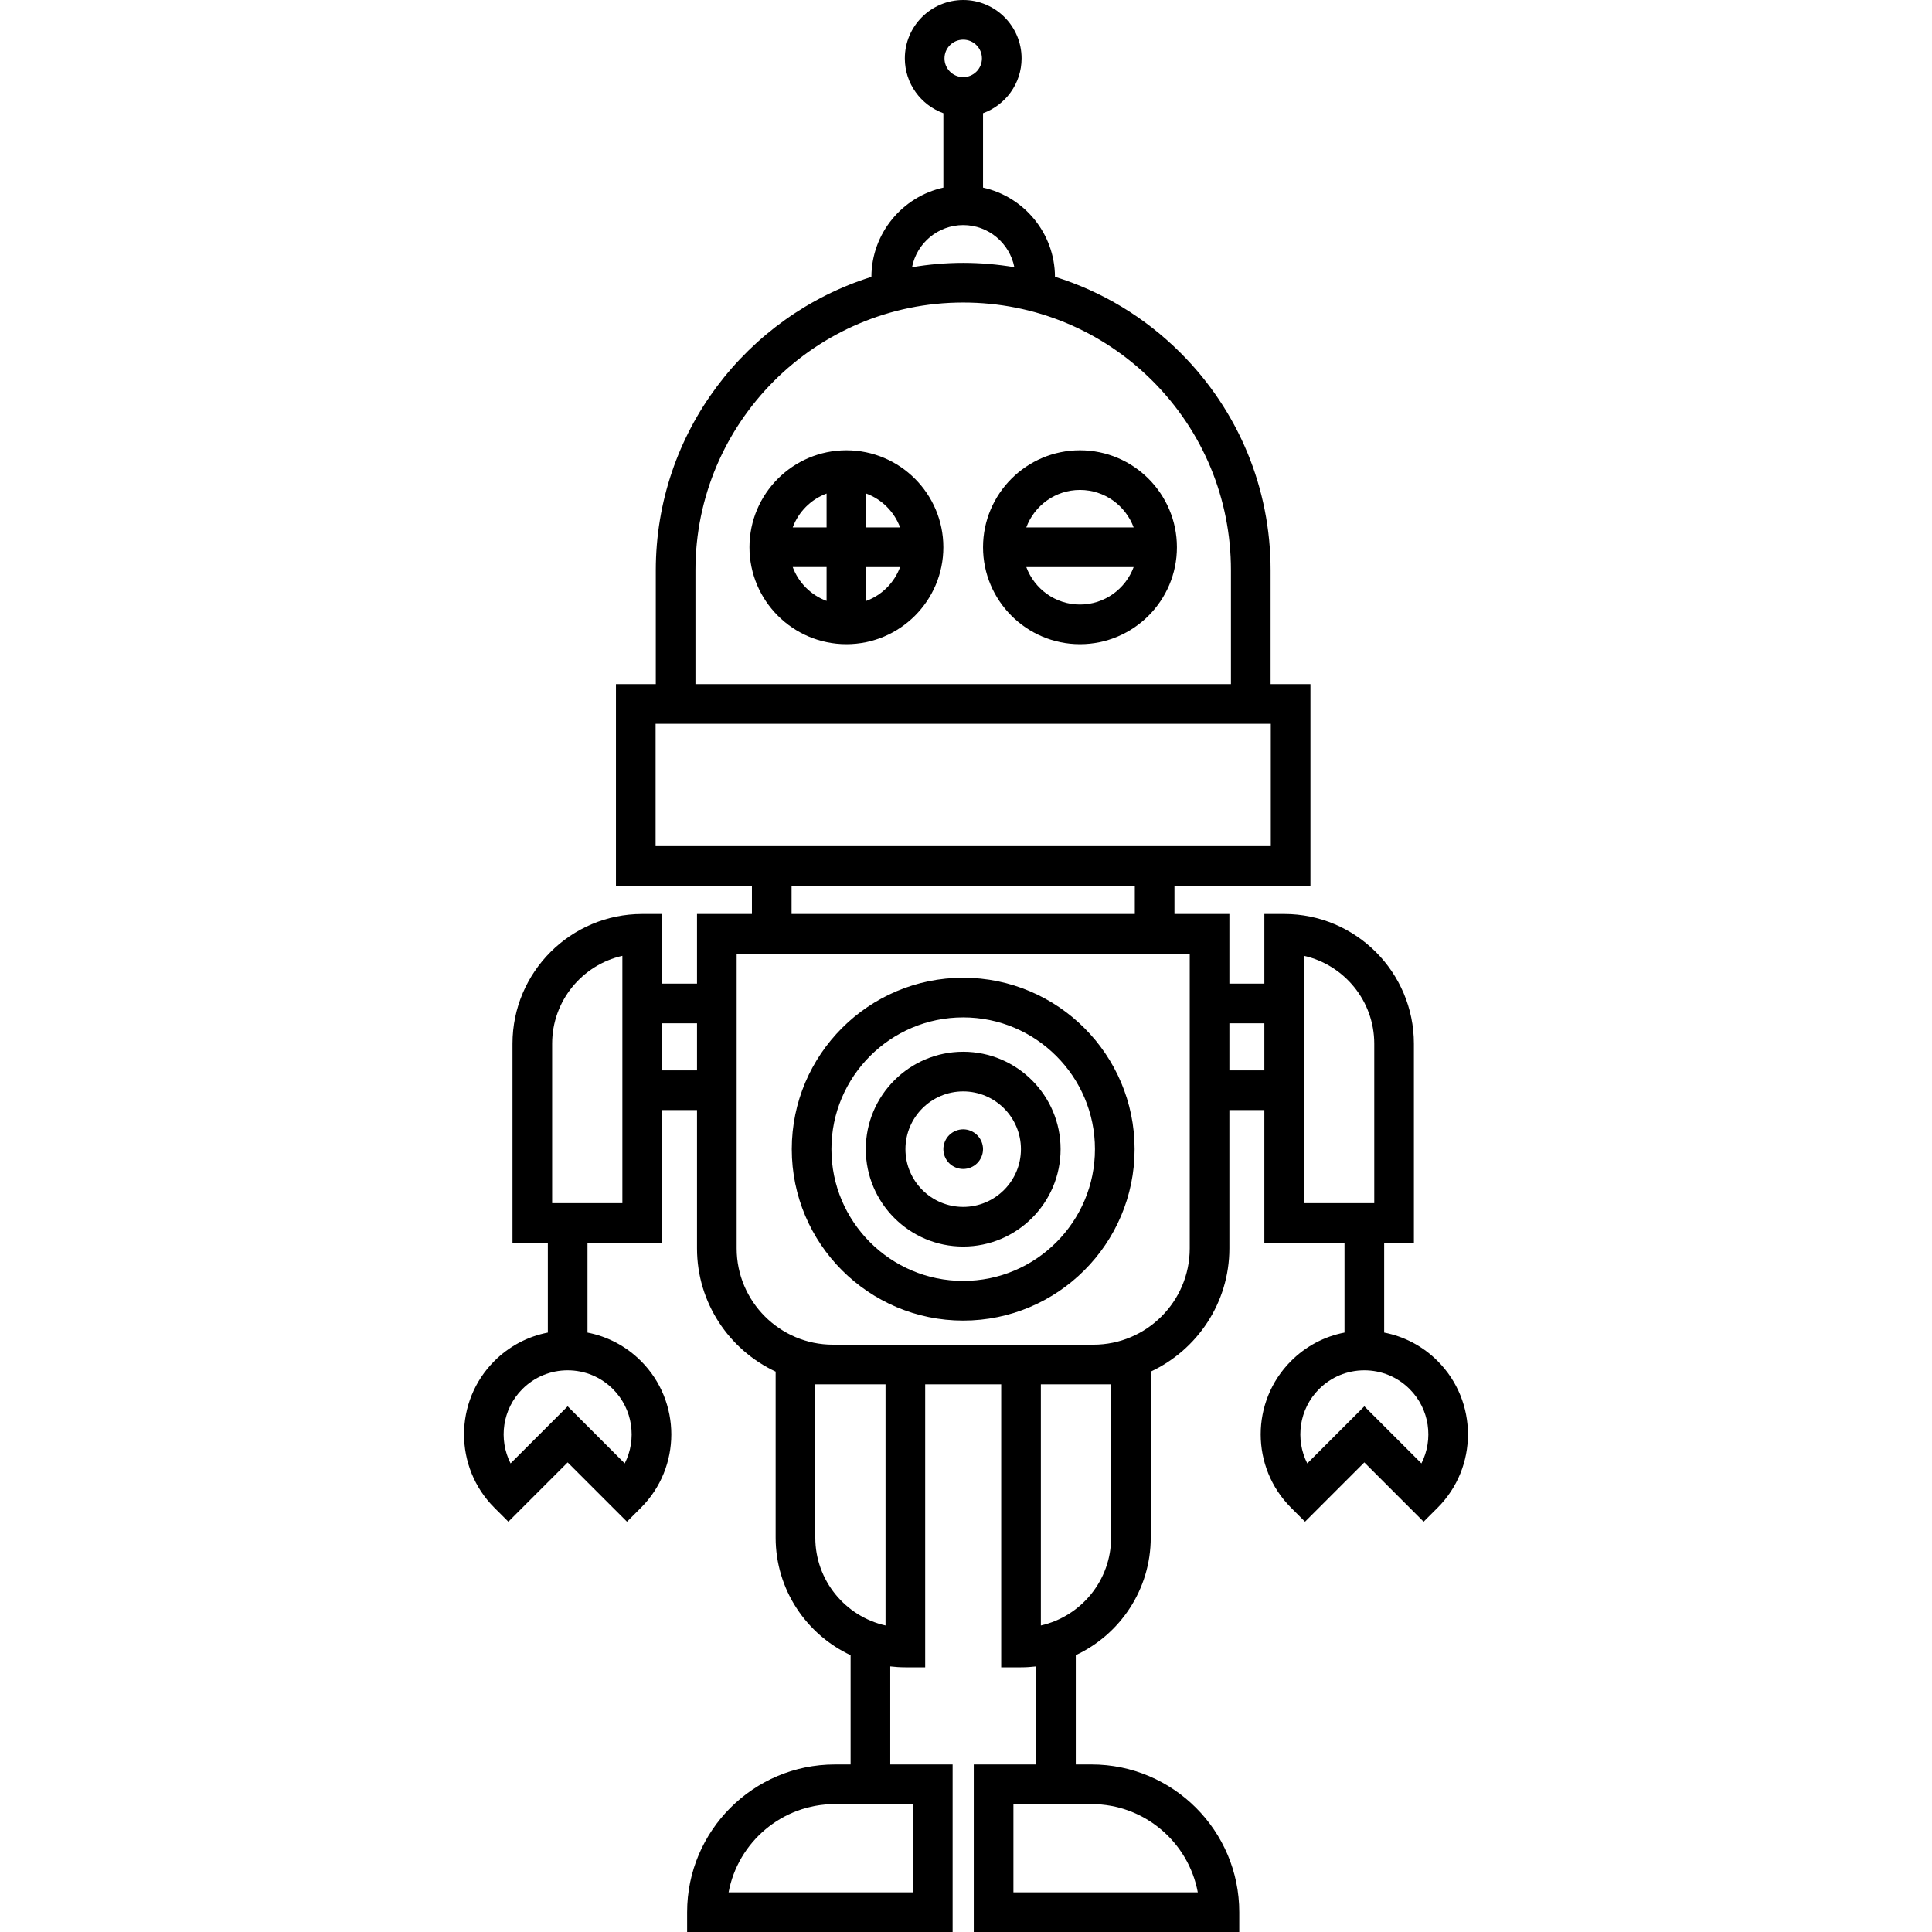 <svg xmlns="http://www.w3.org/2000/svg" viewBox="0 0 487.253 487.253" enable-background="new 0 0 487.253 487.253"><path d="M213.465 113.562c-13.482 0-24.45 10.968-24.45 24.45s10.968 24.45 24.45 24.45c13.481 0 24.45-10.968 24.45-24.45s-10.968-24.45-24.45-24.45zm13.54 19.45h-8.539v-8.54c3.945 1.463 7.076 4.594 8.539 8.54zm-18.54-8.539v8.54h-8.54c1.463-3.947 4.594-7.078 8.54-8.54zm-8.54 18.539h8.54v8.539c-3.946-1.462-7.077-4.593-8.54-8.539zm18.54 8.54v-8.539h8.539c-1.462 3.945-4.593 7.076-8.539 8.539zM272.372 113.562c-13.481 0-24.45 10.968-24.45 24.45s10.968 24.45 24.45 24.45 24.45-10.968 24.45-24.45-10.969-24.45-24.45-24.45zm0 10c6.208 0 11.499 3.943 13.539 9.45h-27.079c2.041-5.507 7.332-9.45 13.54-9.45zm0 28.9c-6.208 0-11.499-3.943-13.539-9.45h27.079c-2.042 5.507-7.332 9.45-13.54 9.45zM362.581 343.257c-3.739-3.739-8.411-6.203-13.491-7.182v-22.636h7.499v-50.219c0-18.039-14.676-32.715-32.715-32.715h-5v17.57h-8.822v-17.57h-13.851v-7.118h34.295v-50.845h-10.049v-28.717c0-20.702-8.063-40.172-22.705-54.826-9.012-9.005-19.852-15.51-31.677-19.193-.053-11.001-7.812-20.208-18.144-22.493v-18.763c5.66-2.053 9.722-7.469 9.722-13.829 0-8.117-6.604-14.721-14.721-14.721s-14.722 6.604-14.722 14.722c0 6.36 4.062 11.775 9.722 13.829v18.762c-10.344 2.286-18.112 11.505-18.154 22.517-31.476 9.869-54.378 39.307-54.378 73.996v28.717h-10.049v50.845h34.294v7.118h-13.851v17.57h-8.822v-17.57h-5c-18.039 0-32.714 14.676-32.714 32.715v50.219h8.915v22.636c-5.08.978-9.752 3.443-13.491 7.182-10.196 10.196-10.196 26.786 0 36.983l3.536 3.535 14.956-14.956 14.956 14.956 3.536-3.535c10.196-10.196 10.196-26.786 0-36.982-3.739-3.739-8.412-6.204-13.492-7.182v-22.636h18.799v-33.482h8.822v34.88c0 13.744 8.131 25.619 19.833 31.085v41.863c0 13.106 7.75 24.43 18.905 29.647v27.566h-3.976c-20.542 0-37.255 16.713-37.255 37.256v5h66.96v-42.256h-15.729v-24.73c1.251.146 2.521.229 3.81.229h5v-71.369h19.173v71.369h5c1.289 0 2.559-.083 3.81-.229v24.727h-15.729v42.256h66.96v-5c0-20.543-16.713-37.256-37.256-37.256h-3.975v-27.566c11.154-5.217 18.904-16.541 18.904-29.647v-41.863c11.701-5.465 19.833-17.34 19.833-31.085v-34.88h8.822v33.482h20.216v22.636c-5.08.978-9.753 3.443-13.492 7.182-10.196 10.196-10.196 26.786 0 36.983l3.536 3.535 14.956-14.956 14.956 14.956 3.536-3.535c10.194-10.196 10.194-26.786-.002-36.982zm-205.022 25.816l-14.396-14.396-14.396 14.396c-3.08-6.064-2.088-13.681 2.976-18.745 3.05-3.051 7.106-4.73 11.42-4.73s8.37 1.68 11.42 4.731c5.064 5.063 6.056 12.68 2.976 18.744zm72.692 108.18h-46.5c2.354-12.65 13.474-22.256 26.796-22.256h19.705v22.256zm71.836 0h-46.501v-22.256h19.705c13.321.001 24.441 9.607 26.796 22.256zm-59.165-467.253c2.604 0 4.722 2.118 4.722 4.722s-2.118 4.722-4.722 4.722-4.722-2.118-4.722-4.722 2.118-4.722 4.722-4.722zm0 46.763c6.381 0 11.71 4.575 12.896 10.618-4.224-.704-8.531-1.084-12.899-1.084-4.397 0-8.704.387-12.903 1.094 1.182-6.048 6.517-10.628 12.906-10.628zm-67.532 87.063c0-37.235 30.293-67.529 67.528-67.529 18.033 0 34.993 7.023 47.752 19.773 12.753 12.762 19.776 29.722 19.776 47.755v28.717h-135.056v-28.716zm-10.049 69.561v-30.845h155.156v30.845h-155.156zm34.294 10h86.566v7.118h-86.566v-7.118zm-42.673 80.052h-17.714v-40.219c0-10.808 7.586-19.877 17.714-22.16v62.379zm10-33.482v-11.881h8.822v11.881h-8.822zm56.37 139.988c-10.128-2.283-17.715-11.352-17.715-22.16v-38.655h17.715v60.815zm56.888-60.815v38.655c0 10.808-7.586 19.877-17.714 22.16v-60.815h17.714zm19.832-34.293c0 13.395-10.898 24.293-24.293 24.293h-65.681c-13.396 0-24.293-10.898-24.293-24.293v-74.332h114.268v74.332zm18.82-44.88h-8.82v-11.881h8.82v11.881zm10.002-28.897c10.128 2.283 17.715 11.352 17.715 22.16v40.219h-17.715v-62.379zm29.612 128.013l-14.396-14.396-14.396 14.396c-3.08-6.064-2.088-13.681 2.976-18.745 3.05-3.051 7.106-4.73 11.42-4.73s8.37 1.68 11.42 4.731c5.064 5.063 6.056 12.68 2.976 18.744zM242.918 246.586c-23.838 0-43.232 19.394-43.232 43.232s19.394 43.232 43.232 43.232 43.232-19.394 43.232-43.232-19.393-43.232-43.232-43.232zm0 76.464c-18.324 0-33.232-14.908-33.232-33.232s14.908-33.232 33.232-33.232 33.232 14.908 33.232 33.232-14.907 33.232-33.232 33.232zM242.918 265.252c-13.545 0-24.565 11.02-24.565 24.565s11.02 24.565 24.565 24.565 24.565-11.02 24.565-24.565-11.019-24.565-24.565-24.565zm0 39.131c-8.031 0-14.565-6.534-14.565-14.565s6.534-14.565 14.565-14.565 14.565 6.534 14.565 14.565-6.533 14.565-14.565 14.565zM242.92 284.815c-1.32 0-2.61.54-3.54 1.47-.93.93-1.46 2.22-1.46 3.53 0 1.32.53 2.61 1.46 3.54.93.93 2.22 1.46 3.54 1.46 1.31 0 2.6-.53 3.53-1.46s1.47-2.22 1.47-3.54-.54-2.6-1.47-3.53-2.21-1.47-3.53-1.47z"/></svg>